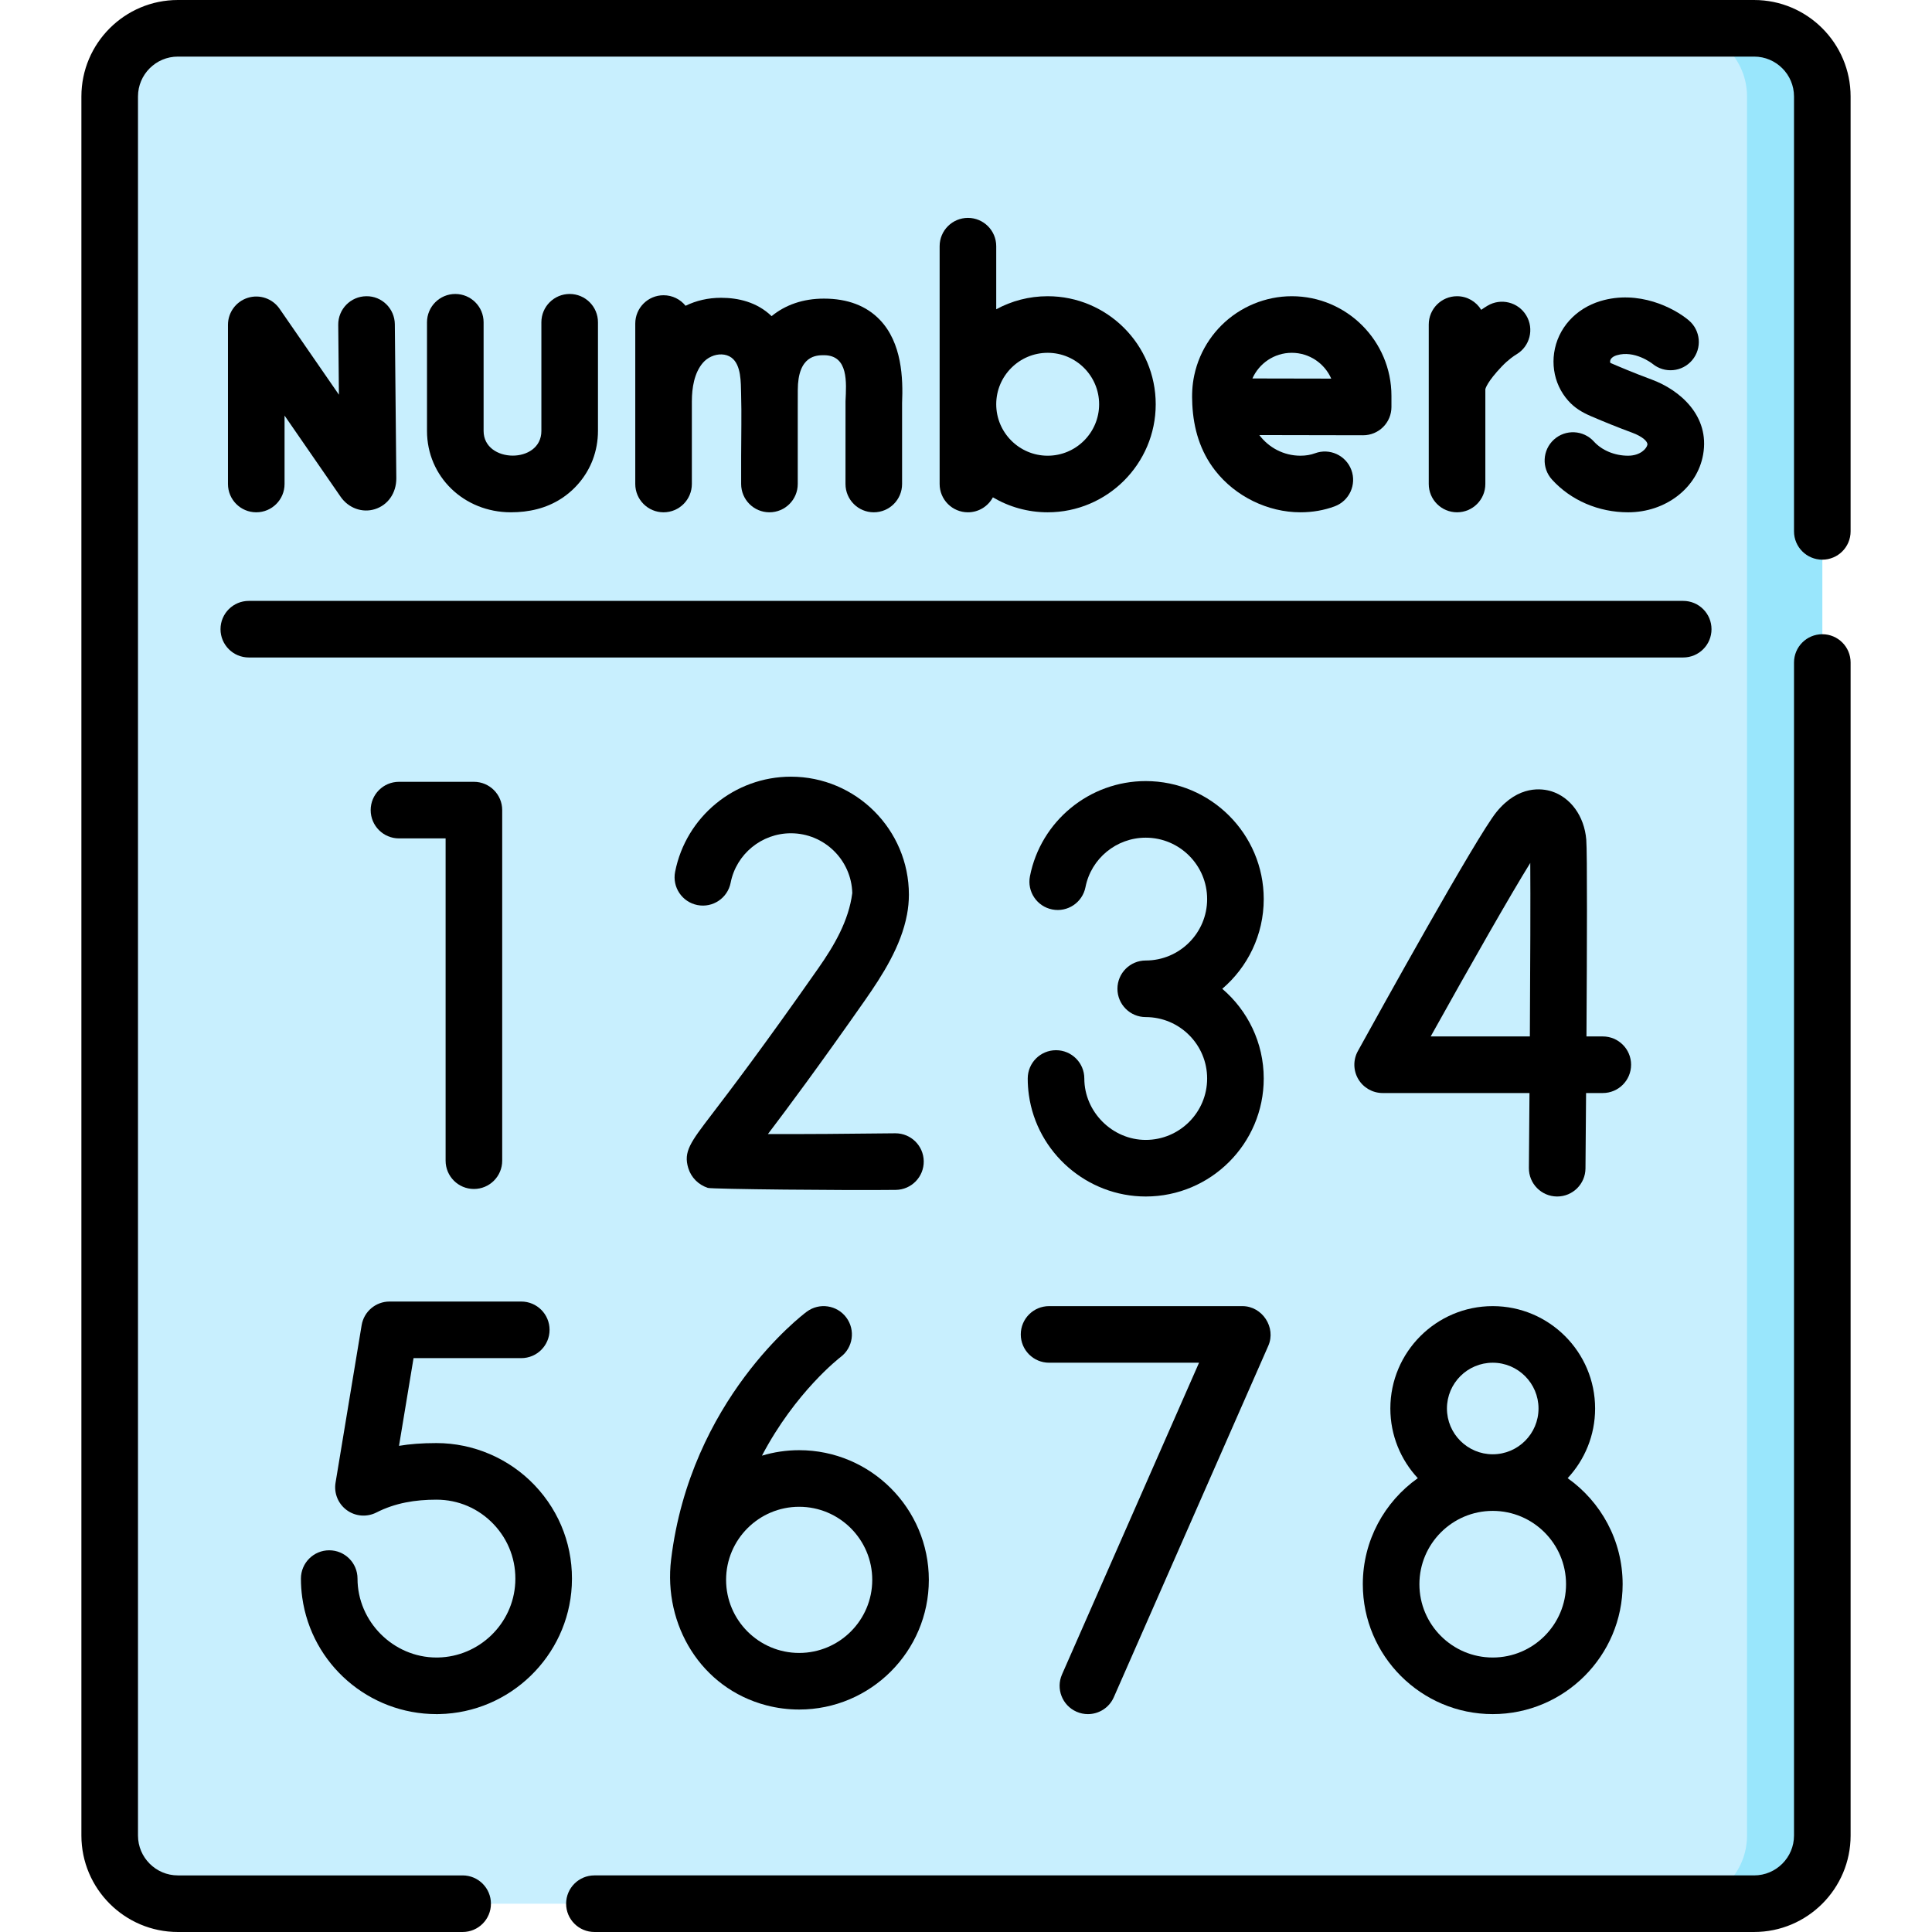 <svg id="Capa_1" enable-background="new 0 0 512.088 512.088" height="512" viewBox="0 0 512.088 512.088" width="512" xmlns="http://www.w3.org/2000/svg"><g><g><path d="m464.94 504.588h-417.791c-9.983 0-18.075-8.092-18.075-18.075v-460.938c0-9.983 8.092-18.075 18.075-18.075h417.79c9.983 0 18.075 8.092 18.075 18.075v460.938c.001 9.982-8.092 18.075-18.074 18.075z" fill="#c8effe"/></g><g><path d="m483.019 25.577v460.935c0 9.98-8.094 18.074-18.084 18.074h-19.96c9.99 0 18.084-8.094 18.084-18.074v-460.935c0-9.98-8.094-18.074-18.084-18.074h19.96c9.99 0 18.084 8.094 18.084 18.074z" fill="#99e6fc"/></g><g><path d="m464.94 0h-417.791c-14.103 0-25.575 11.473-25.575 25.575v460.938c0 14.102 11.473 25.575 25.575 25.575h75.477c4.143 0 7.5-3.358 7.5-7.5s-3.357-7.5-7.5-7.5h-75.477c-5.831 0-10.575-4.744-10.575-10.575v-460.938c0-5.831 4.744-10.575 10.575-10.575h417.791c5.831 0 10.574 4.744 10.574 10.575v115.268c0 4.142 3.357 7.5 7.5 7.5s7.5-3.358 7.5-7.5v-115.268c0-14.102-11.472-25.575-25.574-25.575z"/><path d="m483.014 168.105c-4.143 0-7.5 3.358-7.5 7.5v310.907c0 5.831-4.743 10.575-10.574 10.575h-307.387c-4.143 0-7.5 3.358-7.5 7.5s3.357 7.5 7.5 7.5h307.387c14.102 0 25.574-11.473 25.574-25.575v-310.907c0-4.142-3.357-7.5-7.5-7.5z"/><path d="m65.692 78.934c-3.133.977-5.268 3.878-5.268 7.16v42.195c0 4.142 3.357 7.5 7.5 7.5s7.5-3.358 7.5-7.5v-18.136l14.859 21.516c2.083 3.013 5.731 4.336 9.081 3.289 3.452-1.077 5.683-4.254 5.683-8.166l-.395-40.849c-.041-4.143-3.443-7.504-7.572-7.427-4.143.04-7.468 3.43-7.428 7.572l.18 18.532-15.737-22.788c-1.864-2.701-5.265-3.874-8.403-2.898z"/><path d="m120.679 77.919c-4.143 0-7.5 3.358-7.5 7.5v28.809c0 12.09 9.766 21.56 22.232 21.56 4.736 0 9.346-1.019 13.379-3.644 3.761-2.449 6.714-6.059 8.312-10.258.929-2.441 1.393-5.048 1.393-7.658v-28.809c0-4.142-3.357-7.5-7.5-7.5s-7.5 3.358-7.5 7.5v28.809c0 8.822-15.315 8.616-15.315-.009 0-.568 0-28.8 0-28.8-.001-4.142-3.358-7.5-7.501-7.5z"/><path d="m431.54 120.789c-3.545 0-6.935-1.405-9.066-3.757-2.783-3.071-7.526-3.301-10.594-.521-3.069 2.781-3.303 7.524-.521 10.594 5.002 5.52 12.357 8.685 20.182 8.685 9.938 0 18.299-6.425 19.879-15.277 1.84-10.305-6.197-17.167-13.639-19.912-4.723-1.742-9.148-3.63-10.928-4.403-.067-.109-.11-.268-.075-.509.095-.661.735-1.216 1.757-1.524 4.704-1.419 9.282 2.109 9.479 2.263 3.172 2.612 7.86 2.188 10.51-.963 2.665-3.171 2.255-7.902-.916-10.567-3.95-3.321-13.325-8.13-23.399-5.095-6.644 2.001-11.348 7.271-12.278 13.755-.432 3.009-.01 6.119 1.269 8.882.627 1.356 1.453 2.618 2.441 3.737 1.718 1.946 3.711 3.126 6.054 4.134 3.594 1.545 7.224 3.01 10.894 4.364 2.855 1.053 4.205 2.408 4.063 3.202-.182 1.014-1.867 2.912-5.112 2.912z"/><path d="m393.7 128.289v-25.117c.05-.243.525-2.007 4.313-5.993 1.79-1.884 3.362-2.913 3.955-3.268 3.554-2.127 4.711-6.732 2.584-10.287s-6.733-4.712-10.287-2.584c-.484.289-1.048.653-1.663 1.081-1.316-2.16-3.687-3.607-6.402-3.607-4.143 0-7.5 3.358-7.5 7.5v42.274c0 4.142 3.357 7.5 7.5 7.5s7.5-3.357 7.5-7.499z"/><path d="m224.103 128.289c0 4.142 3.357 7.5 7.5 7.5s7.5-3.358 7.5-7.5v-21.457c.284-6.583-.047-15.945-5.879-22.046-3.575-3.74-8.57-5.636-14.845-5.636-5.532 0-10.234 1.666-13.861 4.647-3.905-3.756-8.887-4.865-13.4-4.865-3.431 0-6.594.744-9.405 2.115-1.375-1.7-3.475-2.789-5.832-2.789-4.143 0-7.5 3.358-7.5 7.5v42.532c0 4.142 3.357 7.5 7.5 7.5s7.5-3.358 7.5-7.5v-21.936c0-.02.003-.038.003-.058.003-3.426.611-7.453 2.926-10.135 1.216-1.409 3.116-2.288 4.985-2.22.922.033 1.836.301 2.584.852 2.626 1.939 2.472 6.659 2.556 9.524.163 5.532.013 11.105.013 16.645v7.327c0 4.142 3.357 7.5 7.5 7.5s7.5-3.358 7.5-7.5v-19.016c0-1.959.01-3.887.011-5.843.002-9.28 5.028-9.28 6.922-9.28 6.565 0 5.951 7.269 5.73 12.179-.005.112-.008 21.96-.008 21.96z"/><path d="m366.609 113.18c1.41-1.407 2.202-3.317 2.202-5.309v-2.938c0-14.567-11.851-26.419-26.418-26.419-6.923 0-13.661 2.788-18.576 7.66-2.412 2.39-4.361 5.242-5.703 8.361-.684 1.59-1.21 3.247-1.568 4.94-.559 2.642-.652 5.075-.515 7.767.322 6.349 2.053 12.343 6.065 17.488 5.329 6.834 13.924 11.058 22.59 11.058 3.204 0 6.26-.531 9.08-1.579 3.883-1.442 5.861-5.76 4.419-9.643-1.441-3.883-5.761-5.862-9.642-4.419-1.145.425-2.442.641-3.857.641-4.455 0-8.405-2.157-10.895-5.47 0 0 27.505.053 27.52.053 1.986.001 3.892-.788 5.298-2.191zm-34.651-12.866c1.78-4.003 5.788-6.8 10.435-6.8 4.669 0 8.692 2.817 10.46 6.84z"/><path d="m256.555 57.752c-4.143 0-7.5 3.358-7.5 7.5v63.037c0 4.142 3.357 7.5 7.5 7.5 2.865 0 5.353-1.608 6.616-3.969 4.261 2.518 9.223 3.969 14.521 3.969 15.79 0 28.637-12.847 28.637-28.637s-12.847-28.637-28.637-28.637c-4.934 0-9.58 1.254-13.637 3.46v-16.723c0-4.142-3.357-7.5-7.5-7.5zm21.137 35.763c7.52 0 13.637 6.117 13.637 13.637s-6.117 13.637-13.637 13.637-13.637-6.118-13.637-13.637 6.117-13.637 13.637-13.637z"/><path d="m65.948 174.27h380.197c4.143 0 7.5-3.358 7.5-7.5s-3.357-7.5-7.5-7.5h-380.197c-4.143 0-7.5 3.358-7.5 7.5s3.357 7.5 7.5 7.5z"/><path d="m285.34 453.702c.982.432 2.007.636 3.015.636 2.885 0 5.635-1.674 6.87-4.484l40.943-93.14c2.133-4.851-1.59-10.518-6.866-10.518-.084 0-51.239 0-51.239 0-4.143 0-7.5 3.358-7.5 7.5s3.357 7.5 7.5 7.5h39.75l-36.32 82.622c-1.667 3.792.055 8.217 3.847 9.884z"/><path d="m361.222 419.902c0 18.987 15.447 34.434 34.434 34.434s34.434-15.447 34.434-34.434c0-11.594-5.766-21.86-14.575-28.103 4.511-4.848 7.278-11.339 7.278-18.467 0-14.963-12.174-27.136-27.137-27.136s-27.136 12.173-27.136 27.136c0 7.128 2.766 13.619 7.277 18.466-8.809 6.243-14.575 16.51-14.575 28.104zm34.434-58.706c6.692 0 12.137 5.444 12.137 12.136s-5.444 12.136-12.137 12.136c-6.691 0-12.136-5.444-12.136-12.136s5.444-12.136 12.136-12.136zm0 39.272c10.716 0 19.434 8.718 19.434 19.434s-8.718 19.434-19.434 19.434-19.434-8.718-19.434-19.434 8.718-19.434 19.434-19.434z"/><path d="m125.612 315.145c4.143 0 7.5-3.358 7.5-7.5v-92.922c0-4.142-3.357-7.5-7.5-7.5h-19.862c-4.143 0-7.5 3.358-7.5 7.5s3.357 7.5 7.5 7.5h12.361v85.422c.001 4.142 3.358 7.5 7.501 7.5z"/><path d="m115.684 454.336c.243 0 .49-.002.734-.007 18.73-.377 34.163-15.317 35.134-34.012.516-9.956-2.973-19.412-9.823-26.627-6.754-7.114-16.248-11.193-26.048-11.193-3.889 0-7.09.254-9.92.733l3.852-23.248h28.553c4.143 0 7.5-3.358 7.5-7.5s-3.357-7.5-7.5-7.5h-34.912c-3.669 0-6.8 2.654-7.399 6.274l-6.916 41.746c-.462 2.792.697 5.601 2.981 7.272 2.281 1.67 5.321 1.908 7.841.626 5.005-2.547 10.32-3.404 15.921-3.404 5.789 0 11.177 2.316 15.17 6.521 3.99 4.203 6.022 9.715 5.721 15.522-.564 10.879-9.55 19.573-20.456 19.792-.144.003-.285.004-.428.004-11.414 0-20.927-9.515-20.927-20.92 0-4.142-3.357-7.5-7.5-7.5s-7.5 3.358-7.5 7.5c0 1.675.116 3.357.346 5.001 2.475 17.748 17.7 30.921 35.576 30.92z"/><path d="m432.332 282.215c0-4.142-3.357-7.5-7.5-7.5h-4.33c.142-23.029.229-48.8-.053-52.179-.516-6.195-4.151-11.221-9.262-12.804-2.413-.747-8.661-1.708-14.527 5.489-5.259 6.452-31.533 53.92-36.747 63.371-1.281 2.323-1.24 5.151.109 7.436s3.805 3.687 6.458 3.687h38.919c-.051 7.042-.104 13.823-.156 19.86-.035 4.142 3.293 7.529 7.436 7.564h.065c4.112 0 7.463-3.315 7.499-7.435.03-3.584.093-10.966.158-19.99h4.431c4.142.001 7.5-3.357 7.5-7.499zm-26.834-7.5h-26.285c10.564-18.969 21.254-37.71 26.393-45.986.071 8.681.006 27.033-.108 45.986z"/><path d="m240.4 242.458c.328-1.747.509-3.52.509-5.317 0-17.247-14.031-31.277-31.277-31.277-14.913 0-27.819 10.608-30.689 25.223-.798 4.065 1.85 8.007 5.914 8.805 4.073.8 8.007-1.851 8.805-5.914 1.492-7.599 8.209-13.114 15.971-13.114 8.831 0 16.042 7.068 16.271 15.845-.937 7.341-4.779 13.9-8.978 19.899-14.755 21.083-23.563 32.615-28.295 38.811-5.633 7.375-7.53 9.859-6.192 14.207.763 2.481 2.653 4.389 5.186 5.233 1.011.336 36.628.695 49.818.53 4.142-.052 7.457-3.452 7.404-7.594-.052-4.11-3.399-7.406-7.497-7.406-.032 0-.064 0-.097 0-11.893.149-24.624.231-33.712.208 5.204-6.86 13.417-17.877 25.674-35.39 4.729-6.757 9.625-14.45 11.185-22.749z"/><path d="m303.682 302.14c-8.854 0-16.276-7.429-16.276-16.277 0-4.142-3.357-7.5-7.5-7.5s-7.5 3.358-7.5 7.5c0 1.456.102 2.921.302 4.353 2.142 15.349 15.458 26.924 30.975 26.924 17.246 0 31.277-14.031 31.277-31.277 0-9.51-4.272-18.036-10.991-23.777 6.719-5.741 10.991-14.267 10.991-23.777 0-17.246-14.031-31.277-31.277-31.277-14.913 0-27.819 10.608-30.689 25.223-.798 4.064 1.85 8.007 5.914 8.805 4.073.8 8.007-1.851 8.805-5.914 1.492-7.599 8.209-13.113 15.971-13.113 8.976 0 16.277 7.302 16.277 16.277s-7.302 16.277-16.277 16.277c-4.143 0-7.5 3.358-7.5 7.5s3.357 7.5 7.5 7.5c8.976 0 16.277 7.302 16.277 16.277-.002 8.974-7.303 16.276-16.279 16.276z"/><path d="m203.143 452.011c2.831.739 5.755 1.11 8.681 1.11 18.952 0 34.371-15.419 34.371-34.371s-15.419-34.371-34.371-34.371c-3.427 0-6.736.511-9.862 1.449 8.868-16.882 20.569-25.927 20.833-26.127 3.31-2.475 3.994-7.164 1.525-10.482-2.472-3.324-7.17-4.016-10.494-1.542-1.262.939-30.814 23.38-35.945 65.677-2.102 17.32 7.91 34.125 25.262 38.657zm8.681-52.631c10.682 0 19.371 8.689 19.371 19.371s-8.689 19.371-19.371 19.371c-10.681 0-19.37-8.69-19.37-19.371s8.689-19.371 19.37-19.371z"/></g></g></svg>
